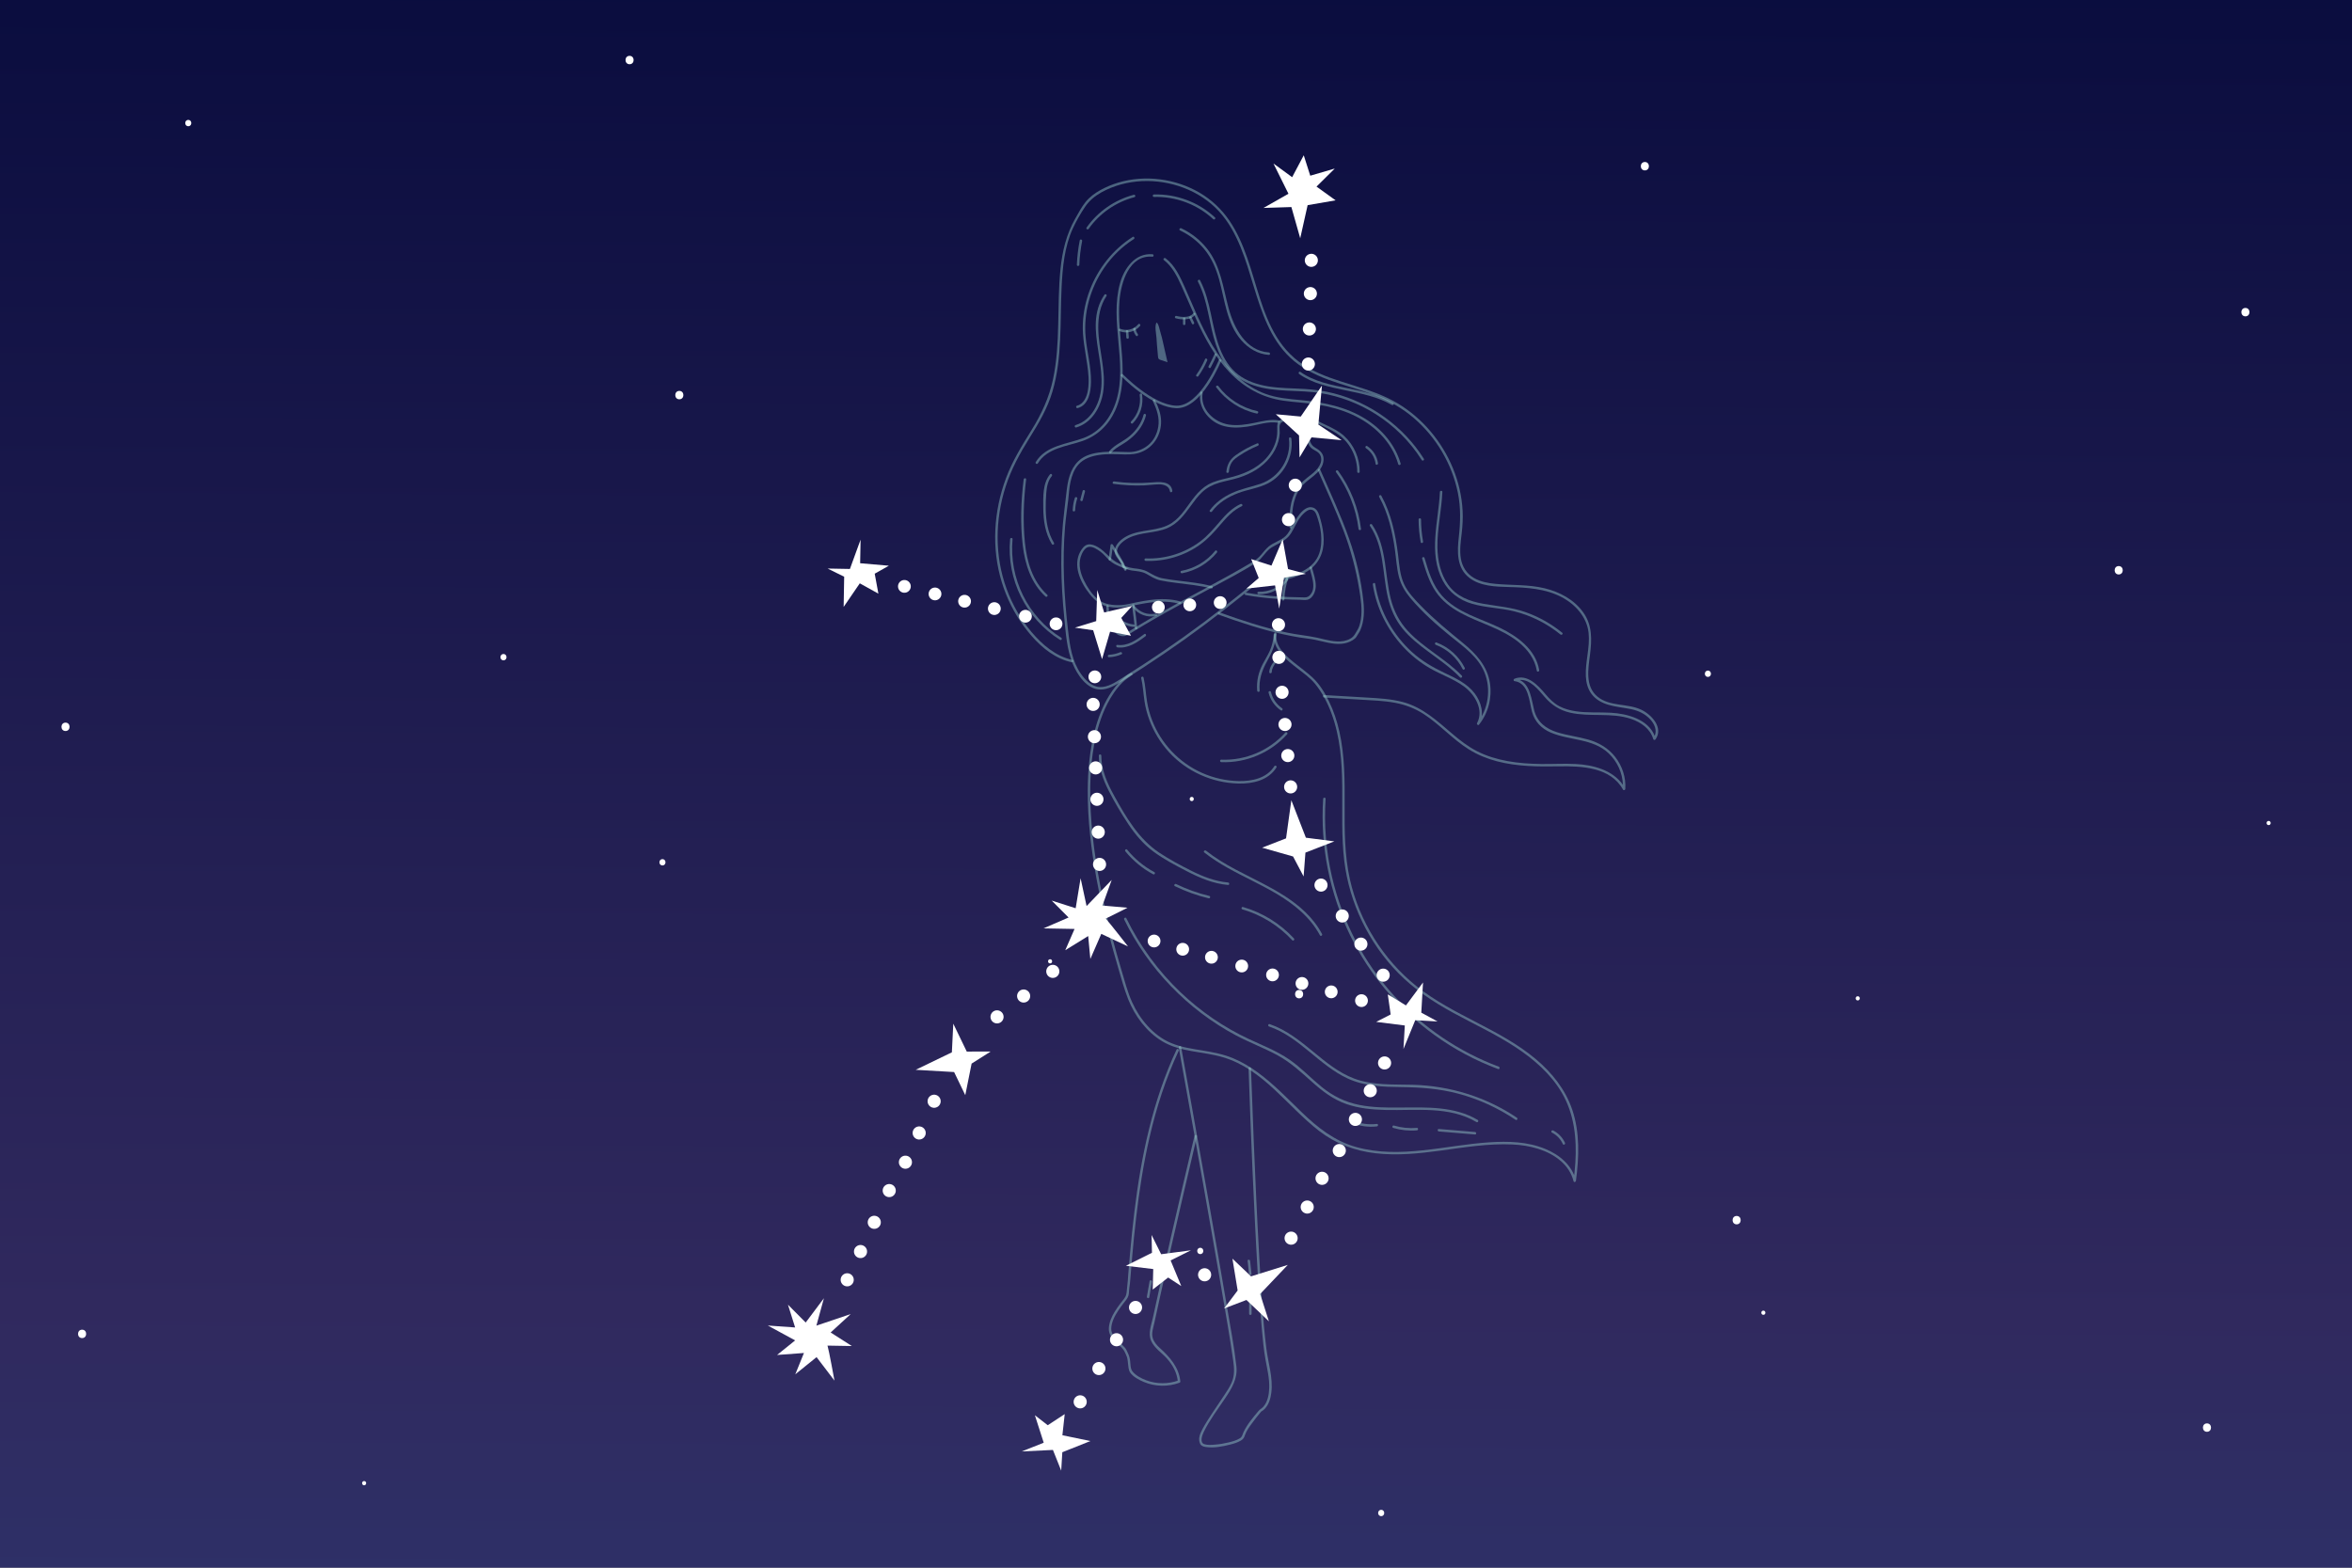 <?xml version="1.0" encoding="UTF-8"?>
<svg xmlns="http://www.w3.org/2000/svg" xmlns:xlink="http://www.w3.org/1999/xlink" viewBox="0 0 1200 800">
  <rect x="0" y="0" width="1200" height="800" fill="#808080" stroke="none"/>
  <defs>
    <style>
      .cls-1 {
        fill: #fff;
      }

      .cls-2 {
        fill: none;
      }

      .cls-2, .cls-3 {
        opacity: .42;
      }

      .cls-3, .cls-4 {
        fill: #a1d9d4;
      }

      .cls-5 {
        fill: url(#linear-gradient);
      }
    </style>
    <linearGradient id="linear-gradient" x1="602.81" y1="-184.53" x2="594.43" y2="1557.45" gradientUnits="userSpaceOnUse">
      <stop offset="0" stop-color="#000536"/>
      <stop offset=".49" stop-color="#30295e"/>
      <stop offset="1" stop-color="#215699"/>
    </linearGradient>
  </defs>
  <g id="bg">
    <rect class="cls-5" width="1200" height="800"/>
  </g>
  <g id="object">
    <g>
      <path class="cls-1" d="m346.6,203.76c2.75,0,2.76-4.28,0-4.28s-2.76,4.28,0,4.28h0Z"/>
      <path class="cls-1" d="m321.21,32.78c2.75,0,2.76-4.28,0-4.28s-2.76,4.28,0,4.28h0Z"/>
      <path class="cls-1" d="m96.06,64.41c2.06,0,2.07-3.21,0-3.21s-2.07,3.21,0,3.21h0Z"/>
      <path class="cls-1" d="m256.88,336.96c2.06,0,2.07-3.21,0-3.21s-2.07,3.21,0,3.21h0Z"/>
      <path class="cls-1" d="m612.38,639.97c2.06,0,2.07-3.21,0-3.21s-2.07,3.21,0,3.21h0Z"/>
      <path class="cls-1" d="m1080.97,293.15c2.75,0,2.76-4.28,0-4.28s-2.76,4.28,0,4.28h0Z"/>
      <path class="cls-1" d="m871.38,345.42c2.06,0,2.07-3.21,0-3.21s-2.07,3.21,0,3.21h0Z"/>
      <path class="cls-1" d="m839.22,86.95c2.75,0,2.76-4.28,0-4.28s-2.76,4.28,0,4.28h0Z"/>
      <path class="cls-1" d="m1145.62,161.43c2.75,0,2.76-4.28,0-4.28s-2.76,4.28,0,4.28h0Z"/>
      <path class="cls-1" d="m1157.47,421.06c1.38,0,1.38-2.14,0-2.14s-1.38,2.14,0,2.14h0Z"/>
      <path class="cls-1" d="m947.83,510.53c1.38,0,1.38-2.14,0-2.14s-1.38,2.14,0,2.14h0Z"/>
      <path class="cls-1" d="m608.03,408.8c1.38,0,1.38-2.14,0-2.14s-1.38,2.14,0,2.14h0Z"/>
      <path class="cls-1" d="m535.76,491.64c1.38,0,1.38-2.14,0-2.14s-1.38,2.14,0,2.14h0Z"/>
      <path class="cls-1" d="m899.67,670.96c1.38,0,1.38-2.14,0-2.14s-1.38,2.14,0,2.14h0Z"/>
      <path class="cls-1" d="m704.69,773.69c2.06,0,2.07-3.21,0-3.21s-2.07,3.21,0,3.21h0Z"/>
      <path class="cls-1" d="m185.78,757.94c1.38,0,1.38-2.14,0-2.14s-1.38,2.14,0,2.14h0Z"/>
      <path class="cls-1" d="m41.89,682.83c2.75,0,2.76-4.28,0-4.28s-2.76,4.28,0,4.28h0Z"/>
      <path class="cls-1" d="m886.04,624.79c2.75,0,2.76-4.28,0-4.28s-2.76,4.28,0,4.28h0Z"/>
      <path class="cls-1" d="m1126.01,730.65c2.75,0,2.76-4.28,0-4.28s-2.76,4.28,0,4.28h0Z"/>
      <path class="cls-1" d="m33.43,373.04c2.75,0,2.76-4.28,0-4.28s-2.76,4.28,0,4.28h0Z"/>
      <path class="cls-1" d="m662.82,509.46c2.75,0,2.76-4.28,0-4.28s-2.76,4.28,0,4.28h0Z"/>
      <path class="cls-1" d="m337.99,441.64c2.06,0,2.07-3.21,0-3.21s-2.07,3.21,0,3.21h0Z"/>
    </g>
    <g>
      <g class="cls-2">
        <path class="cls-4" d="m578.2,308.96s1.09,8.23,1.41,11.63l-1.41-11.63Z"/>
      </g>
      <path class="cls-3" d="m566.86,285.41c.29-2.34.62-4.67.98-6.99-.38.05-.77.1-1.15.15,2.42,4,5.18,7.85,6.85,12.25.28.75,1.5.42,1.21-.33-1.7-4.51-4.5-8.45-6.97-12.55-.25-.42-1.06-.41-1.15.15-.37,2.44-.71,4.88-1.02,7.33-.1.8,1.16.79,1.26,0h0Z"/>
      <path class="cls-3" d="m612.41,200.25c-1.3,7.43,4.01,14.49,10.9,16.82,4.23,1.43,8.77,1.28,13.13.63,5.15-.77,10.44-2.84,15.69-1.96.79.13,1.13-1.08.33-1.21-4.28-.72-8.37.43-12.54,1.28-4.27.86-8.72,1.54-13.07.84-7.53-1.21-14.66-7.9-13.24-16.07.14-.79-1.07-1.13-1.21-.33h0Z"/>
      <path class="cls-3" d="m577.57,308.96c.51,3.87,1.04,7.74,1.41,11.63.08.8,1.33.81,1.26,0-.37-3.88-.89-7.76-1.41-11.63-.1-.79-1.36-.8-1.26,0h0Z"/>
      <path class="cls-3" d="m576.89,343.45c-1.26.59-2.41,1.53-3.46,2.43-2.96,2.52-5.41,5.64-7.45,8.94-3.47,5.59-5.82,11.83-7.47,18.18-2.56,9.86-3.48,20.13-3.53,30.3-.08,15.06,1.72,30.1,4.42,44.89,1.78,9.74,3.97,19.41,6.46,28.99,1.41,5.45,2.93,10.87,4.52,16.26,1.62,5.5,3.11,11.15,5.23,16.49,3.41,8.58,9.32,16.57,17.3,21.4,9.41,5.69,20.79,5.14,31.06,8.19,20.61,6.11,32.77,25.05,49.05,37.6,8.49,6.55,18.28,10.2,28.91,11.41,10.99,1.26,22.04.12,32.94-1.36,12.19-1.65,24.44-3.71,36.79-3.14,8.64.4,18.01,2.67,24.69,8.46,3.16,2.73,5.44,6.2,6.47,10.26.19.74,1.15.49,1.23-.17,1.6-12,2.04-24.59-1.86-36.22-3.46-10.32-10.37-18.95-18.62-25.89-18.37-15.45-42.19-22.23-60.87-37.21-17.04-13.67-29.21-33.23-33.98-54.55-5.55-24.8.21-50.56-5.36-75.36-1.21-5.39-2.95-10.69-5.4-15.65-2.1-4.27-4.71-8.58-8.2-11.86-3.01-2.83-6.43-5.19-9.62-7.81-3.08-2.53-6.38-5.38-8.07-9.08-.78-1.71-1.08-3.56-.77-5.42.13-.79-1.08-1.13-1.21-.33-1.32,7.91,6.49,13.67,11.94,17.94,3.06,2.39,6.38,4.71,8.86,7.73,3.68,4.48,6.43,9.77,8.44,15.19,8.95,24.17,3.5,50.28,6.53,75.29,2.61,21.48,12.43,41.8,27.59,57.24,8.15,8.3,17.78,14.69,27.95,20.24,10.68,5.83,21.8,10.92,31.98,17.64,9.23,6.09,17.88,13.6,23.51,23.24,6.31,10.78,7.65,23.37,6.86,35.63-.2,3.09-.53,6.17-.94,9.24.41-.06.82-.11,1.23-.17-1.99-7.83-8.38-13.11-15.6-16.1-9.05-3.75-18.97-4.01-28.61-3.38-22.51,1.47-45.56,8.68-67.95,2.4-10.99-3.08-19.63-9.9-27.72-17.71-7.23-6.99-14.2-14.32-22.34-20.28-3.89-2.85-8.04-5.36-12.5-7.23-5.04-2.12-10.35-3.16-15.73-4.03-5.45-.88-11.02-1.69-16.15-3.84-4.54-1.9-8.52-4.98-11.84-8.59-3.3-3.6-5.99-7.77-8-12.22-2.35-5.21-3.79-10.88-5.42-16.34-3.1-10.37-5.91-20.82-8.31-31.37-3.71-16.3-6.51-32.89-7.37-49.61-.59-11.3-.32-22.74,1.71-33.89,1.32-7.26,3.4-14.48,6.77-21.07,2.03-3.96,4.54-7.73,7.71-10.88,1.51-1.5,2.94-2.4,4.61-3.62.07-.05.15-.08.23-.12.73-.34.09-1.43-.63-1.08h0Z"/>
      <path class="cls-3" d="m655.3,305.85c.14-3.95.9-7.79,2.25-11.5.28-.76-.94-1.09-1.21-.33-1.39,3.81-2.15,7.78-2.3,11.84-.03.81,1.23.81,1.26,0h0Z"/>
      <path class="cls-3" d="m659.2,269.05c-.24-6.67.17-13.98,4-19.71,3.49-5.22,11.69-7.56,12.09-14.64.17-2.94-1.5-4.65-3.89-6.01-1.84-1.05-2.68-2.19-3.2-4.27-.4-1.58-.76-3.09-1.6-4.51-1.43-2.42-3.73-4.3-6.34-5.31-2.17-.84-6.24-1.67-7.91.53-.76,1-.73,2.3-.69,3.49.07,1.95-.03,3.83-.5,5.73-.88,3.56-2.74,6.85-5.2,9.56-5.09,5.6-12.2,8.33-19.4,10.01-3.46.81-7,1.59-10.13,3.35-2.6,1.47-4.76,3.58-6.65,5.87-3.82,4.62-6.77,10.31-11.88,13.7-6.83,4.53-15.72,2.98-22.9,6.71-2.68,1.39-5.74,3.87-6.25,7.04-.59,3.65,3.44,5.36,3.76,8.69.08.8,1.33.81,1.26,0-.27-2.78-2.73-4.22-3.6-6.71-1.24-3.51,2.99-6.69,5.68-8.04,6.14-3.07,13.35-2.36,19.64-4.99,5.35-2.24,8.77-6.87,12.07-11.42,1.77-2.44,3.56-4.89,5.76-6.97,2.49-2.35,5.42-3.83,8.69-4.8,3.29-.97,6.68-1.53,9.95-2.57,3.17-1.01,6.25-2.36,9.06-4.15,5.26-3.36,9.56-8.37,11.22-14.47.36-1.34.6-2.71.68-4.09.11-1.78-.72-4.77,1.22-5.73,1.38-.68,3.54-.25,4.94.18,1.58.48,3.06,1.33,4.29,2.44,1.23,1.1,2.23,2.47,2.84,4.01.6,1.51.71,3.17,1.36,4.66.45,1.02,1.13,1.82,2.05,2.46,1.44,1,3.21,1.5,4,3.21,1.78,3.87-1.69,7.58-4.48,9.76-2.79,2.17-5.52,4.16-7.41,7.22-3.6,5.83-4.04,13.08-3.8,19.76.03.81,1.29.81,1.26,0h0Z"/>
      <path class="cls-3" d="m637.03,545.24c.27,8.34.58,16.68.9,25.02.7,18.16,1.48,36.31,2.4,54.46.9,17.68,1.84,35.37,3.43,53,.49,5.47.98,10.99,1.96,16.4.87,4.76,2.03,9.41,1.84,14.3-.12,3.26-.76,6.97-3.03,9.48-.95,1.05-1.65,1.18-2.41,2.09-2.79,3.34-5.82,6.88-7.67,10.84-.62,1.33-.58,2.36-1.91,3.17-1.71,1.05-3.76,1.6-5.7,2.07-2.29.56-4.62.95-6.97,1.13-1.72.13-3.74.32-5.41-.23-2.54-.82-1.06-4.67-.29-6.25,2.95-6.07,7.16-11.6,10.91-17.18,3.35-4.98,6.43-10.03,5.74-16.25-1.13-10.18-3.09-20.31-4.8-30.4-2.89-17.11-5.88-34.19-8.89-51.28-2.99-16.96-6.01-33.92-9.04-50.88-1.74-9.7-3.48-19.41-5.23-29.11-.08-.46-.17-.92-.25-1.37-.14-.79-1.35-.46-1.21.33,1.28,7.09,2.55,14.17,3.83,21.26,2.9,16.15,5.78,32.3,8.64,48.46,3.16,17.84,6.29,35.69,9.35,53.55,2.08,12.15,4.25,24.3,5.97,36.51.55,3.91.81,7.55-.86,11.33-.96,2.18-2.31,4.18-3.62,6.16-2.12,3.2-4.3,6.36-6.4,9.57-1.66,2.54-3.34,5.09-4.76,7.77-.72,1.37-1.45,2.83-1.67,4.38-.16,1.08-.02,2.19.44,3.18.53,1.12,1.6,1.45,2.76,1.64,4.12.66,8.73-.22,12.71-1.26,1.83-.48,3.76-1.05,5.39-2.05,1.27-.78,1.58-1.51,2.04-2.85.75-2.21,2.31-4.24,3.67-6.1,1.29-1.78,2.66-3.51,4.07-5.2.12-.15.93-1,.33-.56.11-.08.29-.12.41-.19.57-.33,1.09-.75,1.54-1.22,2.11-2.18,3.02-5.29,3.39-8.23.96-7.61-1.59-15.06-2.53-22.55-1.96-15.79-2.77-31.75-3.67-47.63-1.09-19.23-1.96-38.47-2.75-57.72-.49-11.95-.94-23.9-1.35-35.86-.02-.58-.04-1.16-.06-1.74-.03-.81-1.28-.81-1.26,0h0Z"/>
      <path class="cls-3" d="m609.44,579.59c-4.11,17.54-8.23,35.07-12.24,52.63-2.02,8.83-4.02,17.67-5.98,26.52-1.01,4.57-2.02,9.14-3.01,13.72-.83,3.83-2.56,7.94-.91,11.74,1.64,3.78,5.47,6.12,8.14,9.13,2.95,3.33,5.07,7.19,5.5,11.67l.46-.61c-5.34,1.99-11.38,1.96-16.71-.07-2.42-.92-5.26-2.4-6.9-4.48-1.11-1.41-.98-3.68-1.2-5.36-.18-1.4-.49-2.67-1.11-3.92-.56-1.13-.82-2.04-1.69-2.99-.88-.97-1.86-1.84-2.81-2.74-1.96-1.85-4.08-3.92-4.02-6.82.08-3.32,1.78-6.5,3.57-9.21.85-1.28,1.76-2.51,2.69-3.73.92-1.22,2.08-2.4,2.51-3.9.39-1.35.24-2.78.48-4.15.25-1.46.37-2.9.49-4.38.27-3.48.56-6.96.86-10.43.6-6.89,1.27-13.77,2.07-20.63,1.61-13.85,3.74-27.65,6.88-41.24,3.49-15.16,8.27-30.03,14.87-44.13.34-.73-.74-1.37-1.08-.63-12.16,25.99-18.04,54.29-21.51,82.62-.88,7.15-1.6,14.31-2.25,21.48-.33,3.67-.64,7.33-.93,11-.14,1.72-.18,3.48-.44,5.19-.24,1.55-.19,3.25-.57,4.76-.43,1.7-1.91,3.12-2.94,4.49-1.01,1.36-2.01,2.73-2.89,4.17-1.57,2.56-2.88,5.49-3.03,8.53-.12,2.39,1.03,4.41,2.58,6.13,1.86,2.06,4.67,3.74,5.72,6.36.29.73.69,1.41.93,2.16.34,1.08.43,2.24.55,3.36.16,1.44.23,3.22,1.03,4.48,1.42,2.25,4.67,3.92,7.02,4.91,5.71,2.41,12.39,2.56,18.19.4.24-.09.49-.32.46-.61-.7-7.24-5.37-12.51-10.56-17.2-1.55-1.4-2.88-2.94-3.52-4.98-.78-2.47.25-5.17.78-7.62.99-4.59,2-9.18,3.01-13.76,3.84-17.4,7.83-34.77,11.87-52.13,2.28-9.79,4.58-19.59,6.87-29.38.18-.79-1.03-1.12-1.21-.33h0Z"/>
      <path class="cls-3" d="m696.92,228.72c2.76,1.86,4.48,4.72,4.93,8.01.11.8,1.32.46,1.21-.33-.5-3.61-2.5-6.73-5.51-8.76-.67-.45-1.3.63-.63,1.08h0Z"/>
      <path class="cls-3" d="m734.64,251.06c-.65,14.99-6.07,31.16,1.49,45.3,3.18,5.96,8.47,9.87,14.9,11.74,7.02,2.05,14.44,2.1,21.52,3.86,8.63,2.15,16.71,6.21,23.61,11.82.62.51,1.52-.38.89-.89-5.62-4.57-11.96-8.15-18.8-10.54-6.99-2.44-14.22-2.98-21.46-4.24-6.98-1.22-13.64-3.7-17.9-9.67-3.93-5.49-5.41-12.49-5.51-19.14-.14-9.48,2.11-18.8,2.52-28.25.04-.81-1.22-.81-1.26,0h0Z"/>
      <path class="cls-3" d="m723.78,265.1c0,3.88.37,7.74,1.07,11.56.15.79,1.36.46,1.21-.33-.68-3.71-1.02-7.45-1.03-11.23,0-.81-1.26-.81-1.26,0h0Z"/>
      <path class="cls-3" d="m725.59,285.05c1.73,5.88,3.52,11.92,7.04,17.03,3.08,4.46,7.39,7.81,12.09,10.42,9.78,5.45,21.07,7.99,29.93,15.08,4.7,3.76,8.43,8.65,9.44,14.7.13.8,1.34.46,1.21-.33-1.75-10.44-11.04-17.23-19.97-21.55-10.06-4.86-21.78-7.69-29.52-16.29-4.87-5.42-7-12.54-9.01-19.38-.23-.77-1.44-.44-1.21.33h0Z"/>
      <path class="cls-3" d="m700.41,298.28c1.81,11.79,7.28,22.87,15.35,31.64,3.97,4.31,8.58,8.06,13.65,11.01,5.72,3.34,12.16,5.43,17.53,9.38,5.55,4.09,10.25,11.89,6.67,18.71-.31.6.52,1.34.99.76,4.78-5.96,6.72-13.77,5.55-21.3-1.33-8.56-6.98-14.79-13.45-20.11-7.49-6.14-14.91-12.18-21.67-19.14-3.26-3.36-6.66-6.83-8.66-11.13-2.17-4.68-2.45-9.97-3.08-15.02-1.3-10.4-3.45-20.83-8.53-30.11-.39-.71-1.47-.08-1.08.63,4.55,8.3,6.7,17.58,8.01,26.88.65,4.62.88,9.35,2.05,13.88,1.04,4.05,3.07,7.51,5.74,10.7,6.06,7.22,13.27,13.69,20.59,19.6,6.55,5.3,14.1,10.46,17.36,18.58,3.38,8.43,1.97,18.55-3.72,25.64.33.25.66.51.99.76,2.72-5.18,1.1-11.24-2.26-15.73-3.86-5.16-9.92-7.92-15.58-10.6-6.01-2.85-11.6-6.13-16.53-10.63-4.61-4.21-8.54-9.13-11.64-14.54-3.57-6.24-5.97-13.09-7.06-20.2-.12-.8-1.33-.46-1.21.33h0Z"/>
      <path class="cls-3" d="m681.63,240.91c6.21,8.54,10.2,18.53,11.51,29.02.1.79,1.36.8,1.26,0-1.34-10.71-5.33-20.91-11.68-29.65-.47-.65-1.56-.02-1.08.63h0Z"/>
      <path class="cls-3" d="m698.94,268.34c7.3,10.72,6.34,24.35,9.15,36.51,1.35,5.84,3.7,11.26,7.49,15.93,3.72,4.58,8.41,8.26,13.13,11.75,5.6,4.15,11.37,8.11,16.22,13.15.56.58,1.45-.31.89-.89-8.33-8.63-19.41-14.04-27.56-22.85-4.37-4.72-7.18-10.27-8.73-16.49-1.5-6.01-2.01-12.21-2.93-18.32-1.03-6.82-2.64-13.65-6.57-19.43-.45-.66-1.54-.04-1.08.63h0Z"/>
      <path class="cls-3" d="m732.57,329.07c5.95,2.25,10.81,6.68,13.66,12.35.36.72,1.45.09,1.08-.63-3.01-5.98-8.16-10.57-14.41-12.93-.76-.29-1.08.93-.33,1.21h0Z"/>
      <path class="cls-3" d="m837.33,362.16c-7.02-3.33-15.96-1.5-22.25-6.63-6.42-5.24-4.78-14.21-3.86-21.4.98-7.61,1.24-15.04-3.41-21.58-4.66-6.56-12-10.47-19.69-12.34-8.3-2.02-16.74-1.46-25.16-2.27-3.78-.36-7.7-1.09-11.02-3.04-3.63-2.13-5.88-5.65-6.59-9.77-.74-4.26-.08-8.67.41-12.92.44-3.85.68-7.69.47-11.57-.78-14.89-6.85-29.3-16.48-40.63-4.78-5.62-10.46-10.49-16.81-14.26-6.96-4.13-14.66-6.66-22.34-9.07-7.97-2.5-16.1-4.89-23.37-9.1-6.62-3.83-11.96-9.22-15.93-15.74-7.49-12.31-10.24-26.79-14.96-40.24-2.34-6.68-5.16-13.27-9.17-19.13-3.99-5.82-9.15-10.65-15.25-14.2-12.27-7.14-27.63-9.16-41.27-5.12-3.25.96-6.38,2.28-9.34,3.91-2.83,1.6-5.44,3.51-7.48,6.07-2.06,2.58-3.59,5.54-5.22,8.4-4.56,7.99-6.62,16.74-7.55,25.84-1.92,18.68.12,37.73-3.81,56.2-1.99,9.36-5.88,17.71-10.89,25.81-4.94,7.99-9.83,15.84-13.12,24.69-6.28,16.88-7.44,35.63-2.15,52.94,2.47,8.09,6.28,15.8,11.31,22.61,4.92,6.65,11.08,13.04,18.73,16.47,1.84.82,3.74,1.45,5.7,1.88.79.17,1.12-1.04.33-1.21-8.53-1.87-15.38-7.75-20.9-14.26-5.48-6.47-9.75-13.96-12.66-21.92-6.14-16.79-5.96-35.24-.54-52.2,2.87-8.97,7.3-17.06,12.28-25.01,4.71-7.52,9.13-15.06,11.64-23.62,5.06-17.24,3.8-35.47,4.66-53.2.49-10.15,1.46-20.7,5.76-30.05,1.72-3.73,3.86-7.46,6.15-10.87,2.17-3.23,5.02-5.57,8.4-7.48,12.79-7.05,28.54-7.45,42.07-2.28,6.76,2.59,12.99,6.63,17.91,11.96,4.89,5.3,8.37,11.77,11.07,18.4,5.27,12.94,7.85,26.85,13.71,39.57,2.82,6.13,6.5,11.92,11.43,16.59,5.62,5.32,12.58,8.78,19.78,11.44,7.68,2.84,15.65,4.85,23.31,7.76,7.4,2.81,14.25,6.68,20.25,11.85,11.31,9.76,19.32,23.3,22.32,37.95,1.57,7.66,1.35,15.14.48,22.86-.83,7.32-1.09,15.58,5.32,20.57,5.6,4.36,13.44,4.57,20.21,4.74,9.15.23,18.68.81,26.94,5.15,6.99,3.67,12.91,10.15,13.77,18.26.78,7.42-1.75,14.71-1.41,22.13.15,3.24.95,6.45,2.94,9.08,2.1,2.78,5.15,4.45,8.44,5.44,3.8,1.14,7.78,1.46,11.65,2.25,3.78.77,7.21,2.38,9.86,5.26,2.16,2.35,3.48,5.46,2.24,8.37-3.42-8.51-13.98-11.3-22.38-11.79-5.94-.35-11.92.15-17.83-.74-2.91-.44-5.82-1.19-8.43-2.57-2.83-1.5-5-3.7-7.05-6.12-3.82-4.51-9.22-10.52-15.86-7.93-.5.19-.69,1.11,0,1.21,7.34,1.04,7.44,10.23,8.97,15.72,1.39,4.99,4.77,8.49,9.48,10.52,9.68,4.17,21.47,2.93,29.57,10.59,4.43,4.2,7.12,10.04,7.31,16.11-5.34-7.59-15.2-10.18-24.12-10.63-5.93-.3-11.86.09-17.79,0-5.65-.09-11.32-.46-16.89-1.47-5.38-.98-10.69-2.55-15.58-5.04-4.67-2.37-8.79-5.6-12.76-8.98-7.63-6.5-15.04-13.4-24.97-16.09-6.1-1.65-12.47-1.97-18.75-2.34-7.19-.42-14.37-.84-21.56-1.27-.81-.05-.81,1.21,0,1.26,6.25.37,12.5.73,18.75,1.1,5.8.34,11.66.53,17.39,1.59,5.28.98,10.19,2.86,14.7,5.78,4.17,2.7,7.91,6,11.66,9.24,3.6,3.11,7.24,6.21,11.28,8.74,4.39,2.76,9.24,4.73,14.25,6.06,10.37,2.75,21.15,2.79,31.8,2.61,11.54-.19,26.28.38,32.63,11.87.32.58,1.13.27,1.17-.32.39-5.86-1.52-11.68-5.11-16.31-3.52-4.54-8.32-7.32-13.77-8.89-5.21-1.5-10.63-2.1-15.8-3.71-5.82-1.82-10.24-5.17-11.82-11.29-1.34-5.18-1.91-12.97-7.37-15.42,5.28-.41,9.46,4.84,12.64,8.56,3.55,4.15,7.73,6.9,13.09,8.12,10.25,2.34,20.99-.23,31.08,3.19,5.06,1.72,9.77,4.95,11.33,10.3.16.55.84.58,1.15.15,4.2-5.96-2.03-12.66-7.3-15.16Z"/>
      <path class="cls-3" d="m600.48,208.29c-.12,0-.25,0-.37,0-5.4-.19-11.84-3.07-19.13-8.57-5.39-4.07-9.28-8.14-9.32-8.18l.91-.87c.15.16,15.28,15.94,27.58,16.36,12.1.43,21.81-23.53,21.91-23.77l1.17.47c-.02.06-2.52,6.28-6.55,12.36-5.37,8.1-10.82,12.2-16.2,12.2Z"/>
      <g class="cls-2">
        <path class="cls-4" d="m573.37,288.99c.39.75.67,1.35.77,1.67l1.82-.64c-.94-.24-1.8-.59-2.59-1.02Z"/>
      </g>
      <path class="cls-3" d="m588.22,204.79c1.99,4.04,3.48,8.44,2.73,13-.61,3.7-2.33,7.12-5.27,9.49-2.71,2.18-6.28,3.46-9.76,3.42-4.32-.05-8.66-.39-12.98-.03-3.8.32-8.02,1.1-11.18,3.36-2.36,1.68-4.1,4.03-5.25,6.68-1.22,2.8-1.8,5.8-2.19,8.81-.46,3.64-.83,7.28-1.28,10.92-2.29,18.18-1.87,36.55-.05,54.75.79,7.84,1.26,16.06,4.28,23.44,2.35,5.73,7.32,13.32,14.3,13.25,3.71-.04,7.11-2,10.18-3.88,3.78-2.32,7.51-4.72,11.23-7.13,7.14-4.64,14.18-9.43,21.12-14.37,6.74-4.81,13.38-9.77,19.92-14.85,3.45-2.68,6.87-5.4,10.27-8.14,1.65-1.34,3.3-2.68,4.93-4.03.75-.62,1.5-1.24,2.25-1.86.57-.47,1.21-1.13,1.92-1.36.81-.26,1.74-.12,2.55,0,1.78.26,3.34.44,5.15.24,1.85-.21,3.69-.49,5.5-.89,3.68-.81,7.29-2.11,10.49-4.12,5.81-3.65,8.39-9.47,8.28-16.23-.05-3.41-.69-6.81-1.62-10.09-.75-2.66-1.42-5.94-4.72-6.32-2.99-.35-5.66,2.98-7.17,5.16-.96,1.38-1.77,2.86-2.58,4.34-.95,1.74-1.82,3.71-3.26,5.11-2.57,2.49-6.19,3.26-8.84,5.53-1.38,1.19-2.48,2.63-3.65,4.02-1.45,1.72-2.99,2.87-4.92,4.02-7.66,4.55-15.49,8.83-23.33,13.05-7.81,4.2-15.64,8.35-23.37,12.7-3.93,2.22-7.83,4.48-11.69,6.82-1.05.64-2.1,1.28-3.15,1.93-.94.59-1.9,1.35-2.97,1.67-2.69.8-4.73-1.44-5.95-3.52-1.81-3.08-2.39-6.77-2.47-10.29-.02-.81-1.28-.81-1.26,0,.08,3.25.57,6.53,1.92,9.51,1.24,2.74,3.53,5.89,6.9,5.72,1.7-.08,3.08-1.14,4.47-2.01,2.08-1.29,4.18-2.56,6.28-3.81,3.77-2.23,7.57-4.4,11.39-6.53,7.48-4.16,15.05-8.16,22.58-12.22,7.74-4.17,15.68-8.24,23.07-13.02,3.1-2.01,4.62-5.7,7.73-7.64,2.88-1.79,6.11-2.89,8.5-5.4,2.27-2.38,3.42-5.85,5.19-8.6.92-1.43,1.98-2.79,3.3-3.88.76-.63,1.76-1.41,2.79-1.44,1.6-.04,2.55,1.09,3.06,2.42,2.33,6.05,3.63,13.68,1.48,19.95-2.62,7.61-11.01,10.91-18.32,12.26-1.78.33-3.64.68-5.46.71-1.93.03-3.85-.84-5.79-.48-1.63.31-2.82,1.7-4.05,2.72-1.72,1.42-3.44,2.83-5.17,4.23-6.56,5.32-13.21,10.53-19.98,15.59-13.52,10.12-27.49,19.61-41.81,28.56-3.41,2.13-7.25,4.77-11.45,4.57-4.07-.19-7.33-3.61-9.55-6.75-4.49-6.37-5.62-14.09-6.5-21.64-2.08-17.76-3.07-35.69-1.58-53.54.38-4.52,1.08-8.98,1.6-13.48.36-3.1.49-6.2,1.16-9.26.69-3.17,1.83-6.34,4-8.81,2.73-3.11,6.73-4.4,10.72-4.98,4.22-.62,8.5-.36,12.75-.25,3.39.09,6.45-.15,9.56-1.62,5.94-2.79,9.35-8.96,9.2-15.46-.09-3.77-1.46-7.32-3.1-10.66-.36-.73-1.44-.09-1.09.63h0Z"/>
      <path class="cls-3" d="m635.52,303.66c5.11.91,10.28,1.52,15.46,1.89,2.64.19,5.28.32,7.92.41,1.43.05,2.87.08,4.3.1,1.18.02,2.64.27,3.78.01,2.87-.65,4.27-4.27,4.33-6.84.07-3.3-1.12-6.49-1.92-9.64-.2-.78-1.41-.45-1.21.33.72,2.82,1.76,5.64,1.87,8.58.06,1.47-.14,2.99-.95,4.26-.43.67-1.06,1.36-1.77,1.74-1.04.56-2.36.33-3.51.32-9.36-.11-18.73-.72-27.96-2.37-.79-.14-1.13,1.07-.33,1.21h0Z"/>
      <path class="cls-3" d="m602.2,306.91c-4.93-1.37-10.01-1.41-15.06-.77-2.47.31-4.93.76-7.37,1.25-2.54.51-5.1,1.22-7.7,1.37-4.17.24-8.79-.28-12.1-3.07-2.95-2.49-5.32-6.14-6.98-9.59-1.73-3.59-2.83-7.81-1.66-11.74.55-1.85,1.96-4.87,4.06-5.26,2.11-.39,4.37,1.22,6.01,2.38,1.83,1.29,3.16,3.19,4.85,4.66,1.44,1.24,3.05,2.09,4.79,2.82,2.1.88,4.13,1.84,6.4,2.17,2.62.37,5.12.42,7.48,1.74,2.27,1.27,4.44,2.73,7.02,3.28,2.67.57,5.39.93,8.09,1.28,6.03.76,12.08,1.34,17.98,2.85.78.2,1.12-1.01.33-1.21-5.43-1.39-10.99-2.01-16.55-2.68-2.89-.35-5.78-.72-8.64-1.27-2.85-.55-5.1-1.93-7.6-3.33-2.26-1.27-4.59-1.5-7.12-1.79-2.67-.31-5.12-1.38-7.57-2.47-4.29-1.91-6.64-5.98-10.63-8.3-1.5-.87-3.32-1.69-5.1-1.37-1.87.33-3.08,2.1-3.96,3.66-1.87,3.33-1.93,7.24-.95,10.85,1.08,4,3.27,7.67,5.83,10.9,2.63,3.31,5.58,5.6,9.81,6.41,5.5,1.05,10.66-.39,16.04-1.41,6.62-1.26,13.37-1.96,19.96-.13.78.22,1.11-.99.33-1.21h0Z"/>
      <path class="cls-3" d="m672.46,240.21c4.38,10.04,9.01,20.04,12.9,30.27,3.75,9.87,6.43,19.85,8.13,30.26.83,5.09,1.64,10.33.81,15.47-.18,1.15-.46,2.28-.83,3.38-.43,1.28-1.17,2.29-1.82,3.45-.73,1.31-1.49,2.21-2.81,2.93-1.03.56-2.15.94-3.31,1.15-4.46.8-9.03-.71-13.35-1.66-5.11-1.12-10.35-1.55-15.47-2.63-11.79-2.48-23.24-6.27-34.56-10.35-.76-.27-1.09.94-.33,1.21,10.76,3.88,21.65,7.5,32.83,9.98,2.7.6,5.41,1.13,8.13,1.58,2.7.45,5.44.67,8.12,1.22,4.41.9,8.9,2.43,13.45,2.06,2.03-.16,4.02-.74,5.75-1.83.85-.54,1.63-1.09,2.1-1.99.57-1.09,1.4-2.07,1.87-3.18,1.97-4.62,2.06-9.7,1.55-14.62-1.14-10.87-3.64-21.55-7.25-31.85-4.23-12.08-9.71-23.76-14.83-35.48-.32-.74-1.41-.1-1.08.63h0Z"/>
      <path class="cls-3" d="m593.8,132.69c4.31,3.34,6.75,8.25,8.95,13.11,2.49,5.49,4.8,11.07,7.29,16.56,4.52,9.97,9.74,19.77,17.38,27.73,7.44,7.75,16.58,12.8,27.25,14.36,5.96.87,12,1.07,17.95,2.06,5.87.98,11.68,2.54,17.11,4.98,10.87,4.9,20.3,13.66,23.66,25.37.22.78,1.44.45,1.21-.33-2.75-9.59-9.56-17.51-17.92-22.75-9.94-6.22-21.49-8.54-33-9.61-6.16-.57-12.39-1.09-18.24-3.26-5-1.86-9.57-4.79-13.57-8.3-8.53-7.49-14.37-17.34-19.17-27.5-2.91-6.14-5.49-12.43-8.26-18.64-2.41-5.38-4.96-10.97-9.74-14.67-.63-.49-1.53.39-.89.89h0Z"/>
      <path class="cls-3" d="m611.18,143.71c5.23,10.02,5.6,21.55,9.15,32.13,1.53,4.56,3.64,8.99,6.78,12.67,3.31,3.87,7.7,6.51,12.49,8.14,11.07,3.76,22.99,2.11,34.38,3.99,9.81,1.62,19.25,5.27,27.67,10.54,9.54,5.98,17.72,14.04,23.72,23.57.43.68,1.52.05,1.09-.63-10.33-16.41-27.04-28.52-45.81-33.36-4.95-1.28-10-1.97-15.09-2.28-6.26-.38-12.59-.3-18.79-1.36-5.28-.9-10.57-2.59-14.89-5.84-4.41-3.31-7.37-8.12-9.38-13.18-4.5-11.37-4.5-24.08-10.22-35.03-.37-.72-1.46-.08-1.08.63h0Z"/>
      <path class="cls-3" d="m587.96,129.74c-8.78-.73-14.42,7.21-16.51,14.76-2.69,9.66-1.76,19.84-.86,29.68.92,10,1.93,20.41-1.03,30.17-2.59,8.57-8.12,15.93-16.67,19.15-8.46,3.19-19.29,3.74-24.45,12.31-.42.69.67,1.33,1.08.63,4.73-7.86,14.81-8.65,22.67-11.37,7.7-2.66,13.38-8.12,16.74-15.51,8.09-17.81.66-37.51,2.23-56.11.78-9.27,4.89-23.46,16.8-22.47.81.07.8-1.19,0-1.26h0Z"/>
      <path class="cls-3" d="m549.1,218.13c7.87-2.32,12.48-10.17,13.7-17.89,1.74-11-2.35-21.82-2.47-32.78-.06-5.76.95-11.54,4.21-16.4.45-.67-.64-1.3-1.08-.63-11.81,17.59,4.9,39.24-4.39,57.34-2.18,4.25-5.64,7.78-10.3,9.15-.77.23-.44,1.44.33,1.21h0Z"/>
      <path class="cls-3" d="m577.88,120.92c-10,6.37-17.63,16.02-21.84,27.07-2.09,5.48-3.32,11.3-3.57,17.17-.29,7.05,1.23,13.9,2.23,20.83.62,4.3,1.08,8.82.36,13.13-.54,3.27-2.04,7-5.56,7.92-.78.21-.45,1.42.33,1.21,5.65-1.49,6.73-8.4,6.8-13.34.11-7.74-2.05-15.26-2.74-22.92-1.13-12.41,2.39-24.95,9.39-35.21,4.02-5.89,9.2-10.95,15.22-14.79.68-.43.05-1.52-.63-1.09h0Z"/>
      <path class="cls-3" d="m619.86,110.94c-8.38-7.79-19.67-12.01-31.1-11.7-.81.02-.81,1.28,0,1.26,11.11-.3,22.07,3.76,30.22,11.33.59.55,1.48-.34.89-.89h0Z"/>
      <path class="cls-3" d="m578.46,99.4c-9.72,2.58-18.3,8.51-24.09,16.74-.47.66.62,1.29,1.08.63,5.6-7.96,13.95-13.67,23.34-16.16.78-.21.45-1.42-.33-1.21h0Z"/>
      <path class="cls-3" d="m550.9,122.67c-.82,4.11-1.31,8.26-1.48,12.44-.03.81,1.22.81,1.26,0,.16-4.07.64-8.11,1.43-12.11.16-.79-1.05-1.13-1.21-.33h0Z"/>
      <path class="cls-3" d="m662.85,190.87c6.86,4.85,15.38,6.6,23.46,8.27,8.19,1.69,16.52,3.29,23.85,7.52.7.41,1.33-.68.63-1.08-7.11-4.1-15.15-5.8-23.11-7.43-8.31-1.71-17.14-3.36-24.2-8.36-.66-.47-1.29.62-.63,1.08h0Z"/>
      <path class="cls-3" d="m522.28,244.65c-1.38,11.13-1.79,22.6-.46,33.75,1.15,9.6,4.28,19.3,11.59,26,.6.55,1.49-.34.89-.89-7.52-6.89-10.45-16.99-11.41-26.85-1.03-10.62-.66-21.43.65-32.01.1-.8-1.16-.79-1.26,0h0Z"/>
      <path class="cls-3" d="m535.75,242.03c-3.83,4.57-3.51,11.67-3.47,17.29.05,6.37,1.01,12.82,4.38,18.34.42.69,1.51.06,1.08-.63-3.16-5.18-4.11-11.19-4.2-17.17-.04-2.77.06-5.56.28-8.33.24-3.05.8-6.19,2.82-8.6.52-.62-.37-1.51-.89-.89h0Z"/>
      <path class="cls-3" d="m515.36,275.12c-1.89,20.48,8.05,40.5,25.46,51.41.69.43,1.32-.66.63-1.08-17.06-10.69-26.69-30.28-24.84-50.32.07-.8-1.18-.8-1.26,0h0Z"/>
      <path class="cls-3" d="m572.83,318.22c1.75.96,3.61,1.53,5.59,1.71.8.08.8-1.18,0-1.26-1.76-.17-3.41-.69-4.96-1.54-.71-.39-1.34.69-.63,1.08h0Z"/>
      <path class="cls-3" d="m581.47,201.57c.74,4.94-.91,9.95-4.39,13.52-.56.58.32,1.47.89.89,3.82-3.92,5.52-9.34,4.71-14.75-.12-.8-1.33-.46-1.21.33h0Z"/>
      <path class="cls-3" d="m583.46,211.65c-1.1,4.36-3.75,8.02-7.14,10.92-3.24,2.78-7.56,4.31-10.33,7.62-.51.62.37,1.51.89.89,1.57-1.87,3.62-3.05,5.68-4.3,1.91-1.16,3.72-2.45,5.37-3.96,3.2-2.93,5.67-6.6,6.74-10.84.2-.78-1.01-1.12-1.21-.33h0Z"/>
      <path class="cls-3" d="m620.53,197.68c5.07,6.76,12.39,11.52,20.65,13.35.79.17,1.12-1.04.33-1.21-7.92-1.75-15.03-6.27-19.9-12.77-.48-.64-1.57-.01-1.08.63h0Z"/>
      <path class="cls-3" d="m665.88,212.12c5.3,4.51,12.38,5.97,17.81,10.25,5.57,4.39,8.8,11.29,8.77,18.35,0,.81,1.25.81,1.26,0,.03-6.84-2.85-13.58-7.91-18.21-5.55-5.07-13.35-6.44-19.04-11.29-.61-.52-1.51.36-.89.89h0Z"/>
      <path class="cls-3" d="m602.05,117.59c4.77,2.25,9,5.48,12.37,9.55,3.74,4.51,6.02,9.86,7.58,15.46,2.93,10.54,3.86,22.5,11.36,31.08,3.59,4.11,8.48,7.06,14,7.43.81.06.8-1.2,0-1.26-11.82-.81-17.83-12.61-20.55-22.69-2.83-10.5-4.04-21.56-11.04-30.35-3.5-4.4-8-7.92-13.08-10.32-.73-.34-1.37.74-.63,1.08h0Z"/>
      <path class="cls-3" d="m568.12,246.9c5.12.7,10.28,1,15.44.8,2.55-.1,5.1-.5,7.66-.54,2.44-.04,5.31.78,5.7,3.58.11.8,1.32.46,1.21-.33-.73-5.23-7.14-4.5-10.9-4.19-6.26.51-12.56.32-18.77-.53-.79-.11-1.13,1.1-.33,1.21h0Z"/>
      <path class="cls-3" d="m626.96,240.72c.16-1.68.57-3.35,1.49-4.78.97-1.51,2.53-2.52,3.99-3.5,2.94-1.97,6.07-3.63,9.33-4.97.74-.3.41-1.52-.33-1.21-3.89,1.61-7.61,3.6-11.03,6.07-2.93,2.12-4.36,4.81-4.71,8.4-.08.8,1.18.8,1.26,0h0Z"/>
      <path class="cls-3" d="m619.67,180.69c-.95,2.1-1.96,4.16-3.04,6.2-.38.71.71,1.35,1.08.63,1.08-2.04,2.09-4.1,3.04-6.2.33-.73-.75-1.37-1.08-.63h0Z"/>
      <path class="cls-3" d="m614.84,183.28c-1.2,2.83-2.7,5.5-4.48,8.01-.47.66.62,1.29,1.08.63,1.78-2.51,3.28-5.18,4.48-8.01.31-.74-.77-1.38-1.08-.63h0Z"/>
      <path class="cls-3" d="m570.09,330.36c5.52.69,10.16-2.55,14.36-5.7.64-.48.01-1.57-.63-1.08-4.02,3.02-8.42,6.19-13.72,5.52-.8-.1-.79,1.16,0,1.26h0Z"/>
      <path class="cls-3" d="m565.82,335.39c2.22-.1,4.32-.6,6.36-1.48.74-.32.1-1.4-.63-1.09-1.83.79-3.74,1.21-5.73,1.31-.81.04-.81,1.29,0,1.26h0Z"/>
      <path class="cls-3" d="m657.62,223.82c1.27,10.05-4.96,19.84-14.52,23.07-4.89,1.65-9.92,2.57-14.64,4.75-4.38,2.02-8.31,4.85-11.19,8.75-.48.65.61,1.28,1.09.63,3.31-4.49,8.18-7.42,13.31-9.38,4.99-1.91,10.5-2.53,15.26-4.99,8.17-4.22,13.1-13.73,11.95-22.83-.1-.79-1.36-.8-1.26,0h0Z"/>
      <path class="cls-3" d="m632.95,257.21c-4.18,1.93-7.38,5.22-10.34,8.66-3.2,3.72-6.29,7.46-10.24,10.43-7.96,5.98-17.89,9.07-27.84,8.66-.81-.03-.81,1.22,0,1.26,9.81.4,19.67-2.53,27.66-8.24,3.99-2.85,7.2-6.39,10.35-10.1,3.19-3.75,6.49-7.48,11.04-9.58.73-.34.1-1.42-.63-1.08h0Z"/>
      <path class="cls-3" d="m603.08,292.54c6.98-1.31,13.3-5.06,17.8-10.56.51-.62-.38-1.52-.89-.89-4.37,5.35-10.45,8.96-17.24,10.23-.79.15-.46,1.36.33,1.21h0Z"/>
      <path class="cls-3" d="m577.83,309.84c2.82,3.74,7.52,5.5,12.11,4.47.79-.18.45-1.39-.33-1.21-3.98.89-8.22-.62-10.69-3.89-.48-.64-1.57-.01-1.08.63h0Z"/>
      <path class="cls-3" d="m656.1,295.41c-3.31,4.32-8.55,6.74-13.97,6.57-.81-.02-.81,1.23,0,1.26,5.9.18,11.47-2.52,15.05-7.19.49-.64-.6-1.27-1.09-.63h0Z"/>
      <path class="cls-3" d="m649.83,323.9c-.18,2.9-.84,5.73-2.04,8.38-1.01,2.24-2.34,4.32-3.48,6.49-2.24,4.27-3.31,8.86-2.89,13.68.07.8,1.33.81,1.26,0-.48-5.52,1.14-10.28,3.81-15.04,2.42-4.31,4.29-8.51,4.6-13.52.05-.81-1.21-.8-1.26,0h0Z"/>
      <path class="cls-3" d="m653.01,333.08c-1.49,3.56-5.22,5.74-5.42,9.88-.04.81,1.22.81,1.26,0,.18-3.81,3.97-6.19,5.37-9.54.31-.74-.9-1.07-1.21-.33h0Z"/>
      <path class="cls-3" d="m647.23,353.45c.9,3.72,3.1,6.87,6.25,9.04.67.46,1.3-.63.63-1.08-2.88-1.99-4.85-4.89-5.67-8.29-.19-.79-1.4-.45-1.21.33h0Z"/>
      <path class="cls-3" d="m582.25,346.08c.92,3.88,1.09,7.86,1.69,11.79.5,3.29,1.35,6.52,2.52,9.64,2.26,6.02,5.65,11.6,10,16.35,9,9.84,22.06,15.68,35.38,15.98,7.29.17,15.3-1.59,19.41-8.2.43-.69-.66-1.32-1.09-.63-3.82,6.13-11.32,7.69-18.07,7.58-6.49-.11-12.97-1.57-18.89-4.22-11.6-5.19-20.78-14.87-25.36-26.73-1.2-3.1-2.08-6.33-2.62-9.61-.67-4.09-.8-8.24-1.77-12.28-.19-.79-1.4-.45-1.21.33h0Z"/>
      <path class="cls-3" d="m623.09,388.92c12.64.52,25.17-4.77,33.6-14.21.54-.6-.35-1.49-.89-.89-8.23,9.2-20.37,14.35-32.71,13.84-.81-.03-.81,1.22,0,1.26h0Z"/>
      <path class="cls-3" d="m560.65,385.61c0,6.38,2.2,12.39,5.07,18.01,2.98,5.84,6.39,11.59,10.03,17.04,3.5,5.25,7.55,10.05,12.63,13.83,5.33,3.96,11.35,7.1,17.24,10.15,6.58,3.41,13.48,6.31,20.93,6.96.81.07.8-1.19,0-1.26-6.64-.58-12.87-3.04-18.79-6.01-5.54-2.78-11.11-5.75-16.27-9.18-10.64-7.08-17.07-18.28-23.12-29.23-3.48-6.28-6.47-13.02-6.47-20.32,0-.81-1.26-.81-1.26,0h0Z"/>
      <path class="cls-3" d="m614.41,435c15.18,12.06,34.86,17,49.32,30.09,3.88,3.51,7.23,7.56,9.7,12.18.38.71,1.47.08,1.09-.63-9.14-17.1-28.15-24.39-44.32-33.04-5.2-2.78-10.27-5.82-14.89-9.49-.63-.5-1.52.39-.89.89h0Z"/>
      <path class="cls-3" d="m675.08,407.66c-1.56,23.95,3.27,48.18,13.81,69.73,9.85,20.15,24.77,37.62,42.94,50.75,10,7.23,20.96,13.09,32.52,17.4.76.28,1.09-.93.33-1.21-20.36-7.6-38.78-20.14-53.41-36.21-15.56-17.1-26.46-38.13-31.68-60.64-3.03-13.03-4.13-26.47-3.26-39.82.05-.81-1.2-.8-1.26,0h0Z"/>
      <path class="cls-3" d="m574.18,434.46c3.91,4.79,8.7,8.75,14.15,11.68.71.38,1.35-.7.63-1.08-5.36-2.89-10.05-6.76-13.9-11.48-.51-.63-1.4.27-.89.89h0Z"/>
      <path class="cls-3" d="m599.44,452.22c5.51,2.68,11.26,4.76,17.21,6.19.79.19,1.12-1.02.33-1.21-5.85-1.41-11.51-3.43-16.91-6.06-.72-.35-1.36.73-.63,1.08h0Z"/>
      <path class="cls-3" d="m633.86,464.06c9.75,2.83,18.54,8.28,25.43,15.73.55.6,1.44-.3.89-.89-7.03-7.61-16.04-13.16-25.99-16.05-.78-.23-1.11.99-.33,1.21h0Z"/>
      <path class="cls-3" d="m573.57,469.23c12.18,25.04,32.4,46.03,56.99,59.11,6.84,3.64,14.14,6.35,20.96,10.02,6.79,3.65,12.28,8.74,17.98,13.84,5.18,4.64,10.66,8.81,17.28,11.15,6.45,2.27,13.37,2.91,20.17,3.07,15.44.38,32.43-2.11,46.35,6.17.7.41,1.33-.67.63-1.09-11.91-7.08-26.17-6.41-39.52-6.31-6.96.06-13.99.02-20.84-1.33-7.23-1.43-13.58-4.56-19.27-9.2-5.57-4.54-10.51-9.85-16.44-13.95-6.44-4.44-13.78-7.25-20.82-10.55-12.77-5.99-24.52-14.06-34.73-23.79-11.37-10.84-20.78-23.65-27.65-37.78-.35-.73-1.44-.09-1.09.63h0Z"/>
      <path class="cls-3" d="m647.49,523.83c15.54,5.29,25.42,19.75,40.12,26.54,8.61,3.98,18.07,4.27,27.39,4.37,9.8.11,19.38.8,28.89,3.33,10.47,2.78,20.41,7.33,29.39,13.38.67.45,1.3-.64.63-1.09-15.75-10.61-34.21-16.3-53.16-16.79-10.01-.26-20.37.38-29.91-3.2-7.8-2.93-14.33-8.34-20.69-13.56-6.85-5.62-13.84-11.3-22.34-14.19-.77-.26-1.1.95-.33,1.21h0Z"/>
      <path class="cls-3" d="m689.74,573.03c4.05,1.67,8.39,2.28,12.74,1.78.79-.09.8-1.35,0-1.26-4.26.49-8.45-.1-12.4-1.74-.75-.31-1.07.91-.33,1.21h0Z"/>
      <path class="cls-3" d="m710.86,575.59c3.92,1.16,7.97,1.58,12.04,1.24.8-.07.81-1.32,0-1.26-3.97.33-7.89-.06-11.71-1.19-.78-.23-1.11.98-.33,1.21h0Z"/>
      <path class="cls-3" d="m734.12,577.39c6.14.51,12.28,1.02,18.43,1.54.81.07.8-1.19,0-1.26-6.14-.51-12.28-1.02-18.43-1.54-.81-.07-.8,1.19,0,1.26h0Z"/>
      <path class="cls-3" d="m791.81,577.97c2.5,1.29,4.4,3.3,5.57,5.85.34.73,1.42.1,1.08-.63-1.25-2.73-3.35-4.93-6.02-6.3-.72-.37-1.35.71-.63,1.08h0Z"/>
      <path class="cls-3" d="m637.31,657.25v13.17c0,.81,1.26.81,1.26,0v-13.17c0-.81-1.26-.81-1.26,0h0Z"/>
      <path class="cls-3" d="m636.54,643.43c.24,2.19.47,4.39.71,6.58.09.8,1.34.8,1.26,0-.24-2.19-.47-4.39-.71-6.58-.09-.8-1.34-.8-1.26,0h0Z"/>
      <path class="cls-3" d="m634.01,650v9.22c0,.81,1.26.81,1.26,0v-9.22c0-.81-1.26-.81-1.26,0h0Z"/>
      <path class="cls-3" d="m586.36,662c.46-2.63.92-5.26,1.38-7.89.14-.79-1.07-1.13-1.21-.33-.46,2.63-.92,5.26-1.38,7.89-.14.79,1.07,1.13,1.21.33h0Z"/>
      <path class="cls-3" d="m548.38,254.1c-.64,2.05-1,4.13-1.09,6.28-.03.81,1.22.81,1.26,0,.08-2.03.43-4,1.05-5.94.24-.77-.97-1.1-1.21-.33h0Z"/>
      <path class="cls-3" d="m552.41,255.27c.39-1.47.77-2.95,1.16-4.42.21-.78-1.01-1.12-1.21-.33-.39,1.47-.77,2.95-1.16,4.42-.21.78,1.01,1.12,1.21.33h0Z"/>
      <path class="cls-3" d="m571.17,169c3.77,1.42,7.85.4,10.48-2.65.53-.61-.36-1.5-.89-.89-2.37,2.73-5.88,3.6-9.26,2.32-.76-.29-1.08.93-.33,1.21h0Z"/>
      <path class="cls-3" d="m578.18,168.09c.17,1.21.67,2.28,1.42,3.23.5.64,1.38-.26.89-.89-.61-.78-.96-1.7-1.1-2.68-.11-.8-1.32-.46-1.21.33h0Z"/>
      <path class="cls-3" d="m574.44,169.08c.07,1.05.14,2.11.21,3.16.05.8,1.31.81,1.26,0-.07-1.05-.14-2.11-.21-3.16-.05-.8-1.31-.81-1.26,0h0Z"/>
      <path class="cls-3" d="m599.89,162.44c3.15.85,7.85,1.05,9.96-1.91.47-.66-.62-1.29-1.08-.63-1.7,2.37-6.08,2-8.54,1.33-.78-.21-1.12,1-.33,1.21h0Z"/>
      <path class="cls-3" d="m603.55,162.65v2.63c0,.81,1.26.81,1.26,0v-2.63c0-.81-1.26-.81-1.26,0h0Z"/>
      <path class="cls-3" d="m606.82,162.43c.44.92.88,1.84,1.32,2.76.35.73,1.43.09,1.08-.63-.44-.92-.88-1.84-1.32-2.76-.35-.73-1.43-.09-1.08.63h0Z"/>
      <path class="cls-3" d="m590.29,175.99c.15,2,.33,4,.53,5.99.04.41.1.84.36,1.16.24.29.62.42.97.54,1.17.39,2.35.79,3.52,1.18-.72-3.17-1.43-6.35-2.15-9.52-.46-2.04-.92-4.08-1.55-6.07-.32-1-.87-4.23-1.89-4.7-1.11,1.71-.14,5.95-.02,7.97.07,1.15.14,2.31.23,3.46Z"/>
    </g>
    <g>
      <path class="cls-1" d="m564.11,468.76c1.67,1.67,11.4,14.21,11.4,14.21l-13.63-6.41-5.58,12.8-1.1-11.69-11.7,7.23,4.74-10.85-15.86-.29,12.81-5.55-8.62-8.64,12.24,3.91,2.52-15.31,3.05,14.2,12.82-13.35-4.74,13.08,12.8,1.13-11.14,5.56Z"/>
      <path class="cls-1" d="m621.34,488.3c.11,1.8-1.26,3.35-3.06,3.46-1.8.11-3.35-1.26-3.46-3.06-.11-1.8,1.26-3.35,3.06-3.46,1.8-.11,3.35,1.26,3.46,3.06Z"/>
      <path class="cls-1" d="m636.79,492.77c.11,1.8-1.26,3.35-3.06,3.45-1.8.11-3.35-1.26-3.45-3.06-.11-1.8,1.26-3.35,3.06-3.45,1.8-.11,3.35,1.26,3.45,3.06Z"/>
      <path class="cls-1" d="m652.5,497.3c.11,1.8-1.26,3.35-3.06,3.46-1.8.11-3.35-1.26-3.45-3.06-.11-1.8,1.26-3.35,3.06-3.46,1.8-.11,3.35,1.26,3.45,3.06Z"/>
      <path class="cls-1" d="m667.52,501.65c.11,1.8-1.26,3.35-3.06,3.46-1.8.11-3.35-1.26-3.45-3.06-.11-1.8,1.26-3.35,3.06-3.46,1.8-.11,3.35,1.26,3.45,3.06Z"/>
      <path class="cls-1" d="m682.45,505.96c.11,1.8-1.26,3.35-3.06,3.45-1.8.11-3.35-1.26-3.45-3.06-.11-1.8,1.26-3.35,3.06-3.46,1.8-.11,3.35,1.26,3.45,3.06Z"/>
      <path class="cls-1" d="m697.9,510.43c.11,1.8-1.26,3.35-3.06,3.45-1.8.11-3.35-1.26-3.46-3.06-.11-1.8,1.26-3.35,3.06-3.45,1.8-.11,3.35,1.26,3.46,3.06Z"/>
      <path class="cls-1" d="m592.07,480c.11,1.8-1.26,3.35-3.06,3.46-1.8.11-3.35-1.26-3.46-3.06-.11-1.8,1.26-3.35,3.06-3.46,1.8-.11,3.35,1.26,3.46,3.06Z"/>
      <path class="cls-1" d="m606.67,484.22c.11,1.8-1.26,3.35-3.06,3.45-1.8.11-3.35-1.26-3.45-3.06-.11-1.8,1.26-3.35,3.06-3.45,1.8-.11,3.35,1.26,3.45,3.06Z"/>
      <polygon class="cls-1" points="717.32 513.07 726.03 501.36 725.15 516.76 733.43 521.26 722.07 520.61 716.05 535.33 716.74 523.31 702.14 521.47 709.52 517.69 708.05 507.43 717.32 513.07"/>
      <path class="cls-1" d="m535.55,318.66c-.18-1.79,1.13-3.39,2.92-3.57,1.79-.18,3.39,1.13,3.57,2.92.18,1.79-1.13,3.39-2.92,3.57-1.79.18-3.39-1.13-3.57-2.92Z"/>
      <path class="cls-1" d="m519.94,314.8c-.18-1.79,1.13-3.39,2.92-3.57,1.79-.18,3.39,1.13,3.57,2.92s-1.13,3.39-2.92,3.57c-1.79.18-3.39-1.13-3.57-2.92Z"/>
      <path class="cls-1" d="m504.07,310.89c-.18-1.79,1.13-3.39,2.92-3.57s3.39,1.13,3.57,2.92c.18,1.79-1.13,3.39-2.92,3.57-1.79.18-3.39-1.13-3.57-2.92Z"/>
      <path class="cls-1" d="m488.88,307.14c-.18-1.79,1.13-3.39,2.92-3.57,1.79-.18,3.39,1.13,3.57,2.92s-1.13,3.39-2.92,3.57c-1.79.18-3.39-1.13-3.57-2.92Z"/>
      <path class="cls-1" d="m473.8,303.41c-.18-1.79,1.13-3.39,2.92-3.57s3.39,1.13,3.57,2.92c.18,1.79-1.13,3.39-2.92,3.57-1.79.18-3.39-1.13-3.57-2.92Z"/>
      <path class="cls-1" d="m458.18,299.56c-.18-1.79,1.13-3.39,2.92-3.57,1.79-.18,3.39,1.13,3.57,2.92.18,1.79-1.13,3.39-2.92,3.57-1.79.18-3.39-1.13-3.57-2.92Z"/>
      <polygon class="cls-1" points="438.67 297.68 430.43 309.72 430.7 294.3 422.25 290.13 433.63 290.34 439.07 275.39 438.85 287.42 453.51 288.69 446.28 292.76 448.16 302.95 438.67 297.68"/>
      <path class="cls-1" d="m432.58,649.76c1.84.18,3.18,1.82,3,3.66s-1.82,3.18-3.66,3c-1.84-.18-3.18-1.82-3-3.66s1.82-3.18,3.66-3Z"/>
      <path class="cls-1" d="m439.37,635.34c1.84.18,3.18,1.82,3,3.66-.18,1.84-1.82,3.18-3.66,3s-3.18-1.82-3-3.66,1.82-3.18,3.66-3Z"/>
      <path class="cls-1" d="m446.39,620.42c1.84.18,3.18,1.82,3,3.66s-1.82,3.18-3.66,3c-1.84-.18-3.18-1.82-3-3.66s1.82-3.18,3.66-3Z"/>
      <path class="cls-1" d="m454.02,604.23c1.84.18,3.18,1.82,3,3.66-.18,1.84-1.82,3.18-3.66,3-1.84-.18-3.18-1.82-3-3.66.18-1.84,1.82-3.18,3.66-3Z"/>
      <path class="cls-1" d="m462.28,589.75c1.84.18,3.18,1.82,3,3.66-.18,1.84-1.82,3.18-3.66,3-1.84-.18-3.18-1.82-3-3.66s1.82-3.18,3.66-3Z"/>
      <path class="cls-1" d="m657.08,398.52c1.68-.78,3.67-.04,4.44,1.63.77,1.68.04,3.67-1.63,4.44-1.68.78-3.67.04-4.44-1.63-.77-1.68-.04-3.67,1.63-4.44Z"/>
      <path class="cls-1" d="m655.64,382.54c1.68-.78,3.67-.04,4.44,1.63.78,1.68.04,3.67-1.63,4.44-1.68.78-3.67.04-4.44-1.63-.78-1.68-.04-3.67,1.63-4.44Z"/>
      <path class="cls-1" d="m654.2,366.67c1.68-.77,3.67-.04,4.44,1.63.78,1.68.04,3.67-1.63,4.44-1.68.77-3.67.04-4.44-1.63-.77-1.68-.04-3.67,1.63-4.44Z"/>
      <path class="cls-1" d="m652.71,350.24c1.68-.78,3.67-.04,4.44,1.63.77,1.68.04,3.67-1.63,4.44-1.68.78-3.67.04-4.44-1.63-.78-1.68-.04-3.67,1.63-4.44Z"/>
      <path class="cls-1" d="m651.09,332.42c1.68-.78,3.67-.04,4.44,1.63.78,1.68.04,3.67-1.63,4.44-1.68.78-3.67.04-4.44-1.63-.77-1.68-.04-3.67,1.63-4.44Z"/>
      <path class="cls-1" d="m650.89,315.76c1.68-.77,3.67-.04,4.44,1.63.78,1.68.04,3.67-1.63,4.44-1.68.77-3.67.04-4.44-1.63-.78-1.68-.04-3.67,1.63-4.44Z"/>
      <path class="cls-1" d="m469.3,574.83c1.84.18,3.18,1.82,3,3.66-.18,1.84-1.82,3.18-3.66,3-1.84-.18-3.18-1.82-3-3.66.18-1.84,1.82-3.18,3.66-3Z"/>
      <path class="cls-1" d="m476.93,558.64c1.84.18,3.18,1.82,3,3.66s-1.82,3.18-3.66,3-3.18-1.82-3-3.66c.18-1.84,1.82-3.18,3.66-3Z"/>
      <path class="cls-1" d="m422.2,686.68c.71,2.25,3.55,17.86,3.55,17.86l-9.13-11.99-10.86,8.77,4.42-10.88-13.71,1.01,9.22-7.43-13.94-7.59,13.93.99-3.66-11.64,9.05,9.12,9.3-12.41-3.85,14,17.53-5.92-10.25,9.41,10.83,6.91-12.45-.22Z"/>
      <polygon class="cls-1" points="667.16 104.69 663.38 121.59 658.87 105.66 644.65 106.11 657.37 98.87 649.72 83.44 659.26 90.42 665.18 79.24 668.5 89.66 681.01 86.01 671.69 95.22 681.42 102.23 667.16 104.69"/>
      <path class="cls-1" d="m534.12,494.26c.79-1.67,2.79-2.38,4.46-1.59,1.67.79,2.38,2.79,1.59,4.46-.79,1.67-2.79,2.38-4.46,1.59-1.67-.79-2.38-2.79-1.59-4.46Z"/>
      <path class="cls-1" d="m519.24,506.84c.79-1.67,2.79-2.38,4.46-1.59,1.67.79,2.38,2.79,1.59,4.46-.79,1.67-2.79,2.38-4.46,1.59-1.67-.79-2.38-2.79-1.59-4.46Z"/>
      <path class="cls-1" d="m505.67,517.48c.79-1.67,2.79-2.38,4.46-1.59,1.67.79,2.38,2.79,1.59,4.46-.79,1.67-2.79,2.38-4.46,1.59-1.67-.79-2.38-2.79-1.59-4.46Z"/>
      <path class="cls-1" d="m559.75,438.01c1.71-.69,3.66.14,4.35,1.86.69,1.71-.14,3.66-1.86,4.35s-3.66-.14-4.35-1.86c-.69-1.71.14-3.66,1.86-4.35Z"/>
      <path class="cls-1" d="m559.09,421.53c1.71-.69,3.66.14,4.35,1.86.69,1.71-.14,3.66-1.86,4.35-1.71.69-3.66-.14-4.35-1.86-.69-1.71.14-3.66,1.86-4.35Z"/>
      <path class="cls-1" d="m558.42,404.78c1.71-.69,3.66.14,4.35,1.86.69,1.71-.14,3.66-1.86,4.35-1.71.69-3.66-.14-4.35-1.86-.69-1.71.14-3.66,1.86-4.35Z"/>
      <path class="cls-1" d="m557.77,388.75c1.71-.69,3.66.14,4.35,1.86.69,1.71-.14,3.66-1.86,4.35-1.71.69-3.66-.14-4.35-1.86-.69-1.71.14-3.66,1.86-4.35Z"/>
      <path class="cls-1" d="m557.14,372.83c1.71-.69,3.66.14,4.35,1.86.69,1.71-.14,3.66-1.86,4.35-1.71.69-3.66-.14-4.35-1.86-.69-1.71.14-3.66,1.86-4.35Z"/>
      <path class="cls-1" d="m556.48,356.35c1.71-.69,3.66.14,4.35,1.86.69,1.71-.14,3.66-1.86,4.35-1.71.69-3.66-.14-4.35-1.86-.69-1.71.14-3.66,1.86-4.35Z"/>
      <path class="cls-1" d="m656.91,261.86c1.83-.27,3.53.99,3.8,2.82.27,1.83-.99,3.53-2.82,3.8s-3.53-.99-3.8-2.82c-.27-1.83.99-3.53,2.82-3.8Z"/>
      <path class="cls-1" d="m660.37,244.3c1.83-.27,3.53.99,3.8,2.82.27,1.83-.99,3.53-2.82,3.8s-3.53-.99-3.8-2.82c-.27-1.83.99-3.53,2.82-3.8Z"/>
      <path class="cls-1" d="m662.77,222.2l-11.84-10.81,12.73,1.17,10.81-15.8-1.83,19.9,11.86,7.95-15.36-1.41s-6.1,10.21-6.1,10.21c0,0-.26-11.22-.26-11.22Z"/>
      <path class="cls-1" d="m561.15,343.37c1.11,1.42.87,3.47-.54,4.58-1.42,1.11-3.47.87-4.58-.54-1.11-1.42-.87-3.47.54-4.58,1.42-1.11,3.47-.87,4.58.54Z"/>
      <path class="cls-1" d="m619.56,308.82c-.73-1.65.02-3.57,1.66-4.3,1.65-.73,3.57.02,4.3,1.66.73,1.65-.02,3.57-1.66,4.3-1.65.73-3.57-.02-4.3-1.66Z"/>
      <path class="cls-1" d="m604.06,309.98c-.73-1.65.02-3.57,1.66-4.3,1.65-.73,3.57.02,4.3,1.66.73,1.65-.02,3.57-1.66,4.3-1.65.73-3.57-.02-4.3-1.66Z"/>
      <path class="cls-1" d="m588.02,311.17c-.73-1.65.02-3.57,1.66-4.3,1.65-.73,3.57.02,4.3,1.66.73,1.65-.02,3.57-1.66,4.3-1.65.73-3.57-.02-4.3-1.66Z"/>
      <path class="cls-1" d="m495.72,542.75l-3.23,16.12-5.7-11.8-19.6-1.14,18.46-8.92.72-14.62,6.88,14.24s12.2-.04,12.2-.04-9.72,6.16-9.72,6.16Z"/>
      <path class="cls-1" d="m705.97,545.75c-1.83-.25-3.11-1.93-2.87-3.77.25-1.83,1.93-3.11,3.77-2.87,1.83.25,3.11,1.93,2.87,3.76s-1.93,3.11-3.77,2.87Z"/>
      <path class="cls-1" d="m698.66,559.91c-1.83-.25-3.11-1.93-2.87-3.76.25-1.83,1.93-3.11,3.76-2.87,1.83.25,3.11,1.93,2.87,3.76-.25,1.83-1.93,3.11-3.77,2.87Z"/>
      <path class="cls-1" d="m691.08,574.56c-1.83-.25-3.11-1.93-2.87-3.77.25-1.83,1.93-3.11,3.77-2.87,1.83.25,3.11,1.93,2.87,3.76-.25,1.83-1.93,3.11-3.76,2.87Z"/>
      <path class="cls-1" d="m682.86,590.46c-1.83-.25-3.11-1.93-2.87-3.76s1.93-3.11,3.77-2.87c1.83.25,3.11,1.93,2.87,3.76-.25,1.83-1.93,3.11-3.77,2.87Z"/>
      <path class="cls-1" d="m674.07,604.62c-1.83-.25-3.11-1.93-2.87-3.77s1.93-3.11,3.77-2.87c1.83.25,3.11,1.93,2.87,3.77s-1.93,3.11-3.77,2.87Z"/>
      <path class="cls-1" d="m666.5,619.27c-1.83-.25-3.11-1.93-2.87-3.76.25-1.83,1.93-3.11,3.76-2.87,1.83.25,3.11,1.93,2.87,3.77-.25,1.83-1.93,3.11-3.76,2.87Z"/>
      <path class="cls-1" d="m658.28,635.16c-1.83-.25-3.11-1.93-2.87-3.77.25-1.83,1.93-3.11,3.77-2.87,1.83.25,3.11,1.93,2.87,3.77-.25,1.83-1.93,3.11-3.76,2.87Z"/>
      <path class="cls-1" d="m631.45,658.52l-2.66-16.22,9.5,9.03,18.75-5.85-14.12,14.86,4.49,13.94-11.47-10.9s-11.4,4.34-11.4,4.34c0,0,6.92-9.19,6.92-9.19Z"/>
      <path class="cls-1" d="m707.37,494.73c1.6.92,2.15,2.97,1.23,4.57-.92,1.6-2.97,2.15-4.57,1.23-1.6-.92-2.15-2.97-1.23-4.57.92-1.6,2.97-2.15,4.57-1.23Z"/>
      <path class="cls-1" d="m696.01,478.89c1.6.92,2.15,2.97,1.23,4.57s-2.97,2.15-4.57,1.23-2.15-2.97-1.23-4.57c.92-1.6,2.97-2.15,4.57-1.23Z"/>
      <path class="cls-1" d="m686.49,464.53c1.6.92,2.15,2.97,1.23,4.57-.92,1.6-2.97,2.15-4.57,1.23-1.6-.92-2.15-2.97-1.23-4.57.92-1.6,2.97-2.15,4.57-1.23Z"/>
      <path class="cls-1" d="m675.65,448.77c1.6.92,2.15,2.97,1.23,4.57s-2.97,2.15-4.57,1.23c-1.6-.92-2.15-2.97-1.23-4.57.92-1.6,2.97-2.15,4.57-1.23Z"/>
      <polygon class="cls-1" points="542.04 732.42 556.33 735.37 542 741.08 541.43 750.48 537.21 739.91 521.32 740.68 532.51 736.22 528 722.21 534.56 727.3 543.22 721.63 542.04 732.42"/>
      <path class="cls-1" d="m554.45,715.65c-.16,1.84-1.78,3.21-3.62,3.05s-3.21-1.78-3.05-3.62,1.78-3.21,3.62-3.05c1.84.16,3.21,1.78,3.05,3.62Z"/>
      <path class="cls-1" d="m564,698.66c-.16,1.84-1.78,3.21-3.62,3.05-1.84-.16-3.21-1.78-3.05-3.62.16-1.84,1.78-3.21,3.62-3.05,1.84.16,3.21,1.78,3.05,3.62Z"/>
      <path class="cls-1" d="m572.99,683.96c-.16,1.84-1.78,3.21-3.62,3.05-1.84-.16-3.21-1.78-3.05-3.62.16-1.84,1.78-3.21,3.62-3.05s3.21,1.78,3.05,3.62Z"/>
      <path class="cls-1" d="m582.69,667.48c-.16,1.84-1.78,3.21-3.62,3.05-1.84-.16-3.21-1.78-3.05-3.62s1.78-3.21,3.62-3.05c1.84.16,3.21,1.78,3.05,3.62Z"/>
      <path class="cls-1" d="m659.74,437.07l-15.81-4.5,12.22-4.75,2.7-19.45,7.42,19.11,14.52,1.88-14.75,5.73s-.93,12.16-.93,12.17c0,0-5.37-10.18-5.37-10.18Z"/>
      <polygon class="cls-1" points="566.36 322.36 562.27 336.37 557.74 321.62 548.41 320.29 559.29 316.95 559.81 301.05 563.35 312.55 577.67 309.2 572.07 315.32 577.02 324.41 566.36 322.36"/>
      <polygon class="cls-1" points="648.7 288.63 654.43 275.21 657.17 290.39 666.28 292.82 655.08 294.85 652.67 310.58 650.53 298.73 635.91 300.36 642.2 294.95 638.36 285.33 648.7 288.63"/>
      <circle class="cls-1" cx="614.57" cy="650.59" r="3.35" transform="translate(-204.19 289.21) rotate(-22.82)"/>
      <polygon class="cls-1" points="588.39 647.61 574.44 645.93 587.74 639.3 587.54 630.22 592.43 640.04 607.63 638.03 597.25 643.2 602.69 656.29 595.99 651.93 588.12 658.07 588.39 647.61"/>
      <path class="cls-1" d="m666.5,182.59c1.76-.57,3.64.39,4.21,2.15.57,1.76-.39,3.64-2.15,4.21-1.76.57-3.64-.39-4.21-2.15-.57-1.76.39-3.64,2.15-4.21Z"/>
      <path class="cls-1" d="m667.02,164.7c1.76-.57,3.64.39,4.21,2.15.57,1.76-.39,3.64-2.15,4.21-1.76.57-3.64-.39-4.21-2.15-.57-1.76.39-3.64,2.15-4.21Z"/>
      <path class="cls-1" d="m667.53,146.65c1.76-.57,3.64.39,4.21,2.15.57,1.76-.39,3.64-2.15,4.21-1.76.57-3.64-.39-4.21-2.15-.57-1.76.39-3.64,2.15-4.21Z"/>
      <path class="cls-1" d="m668.02,129.67c1.76-.57,3.64.39,4.21,2.15.57,1.76-.39,3.64-2.15,4.21-1.76.57-3.64-.39-4.21-2.15-.57-1.76.39-3.64,2.15-4.21Z"/>
    </g>
  </g>
</svg>